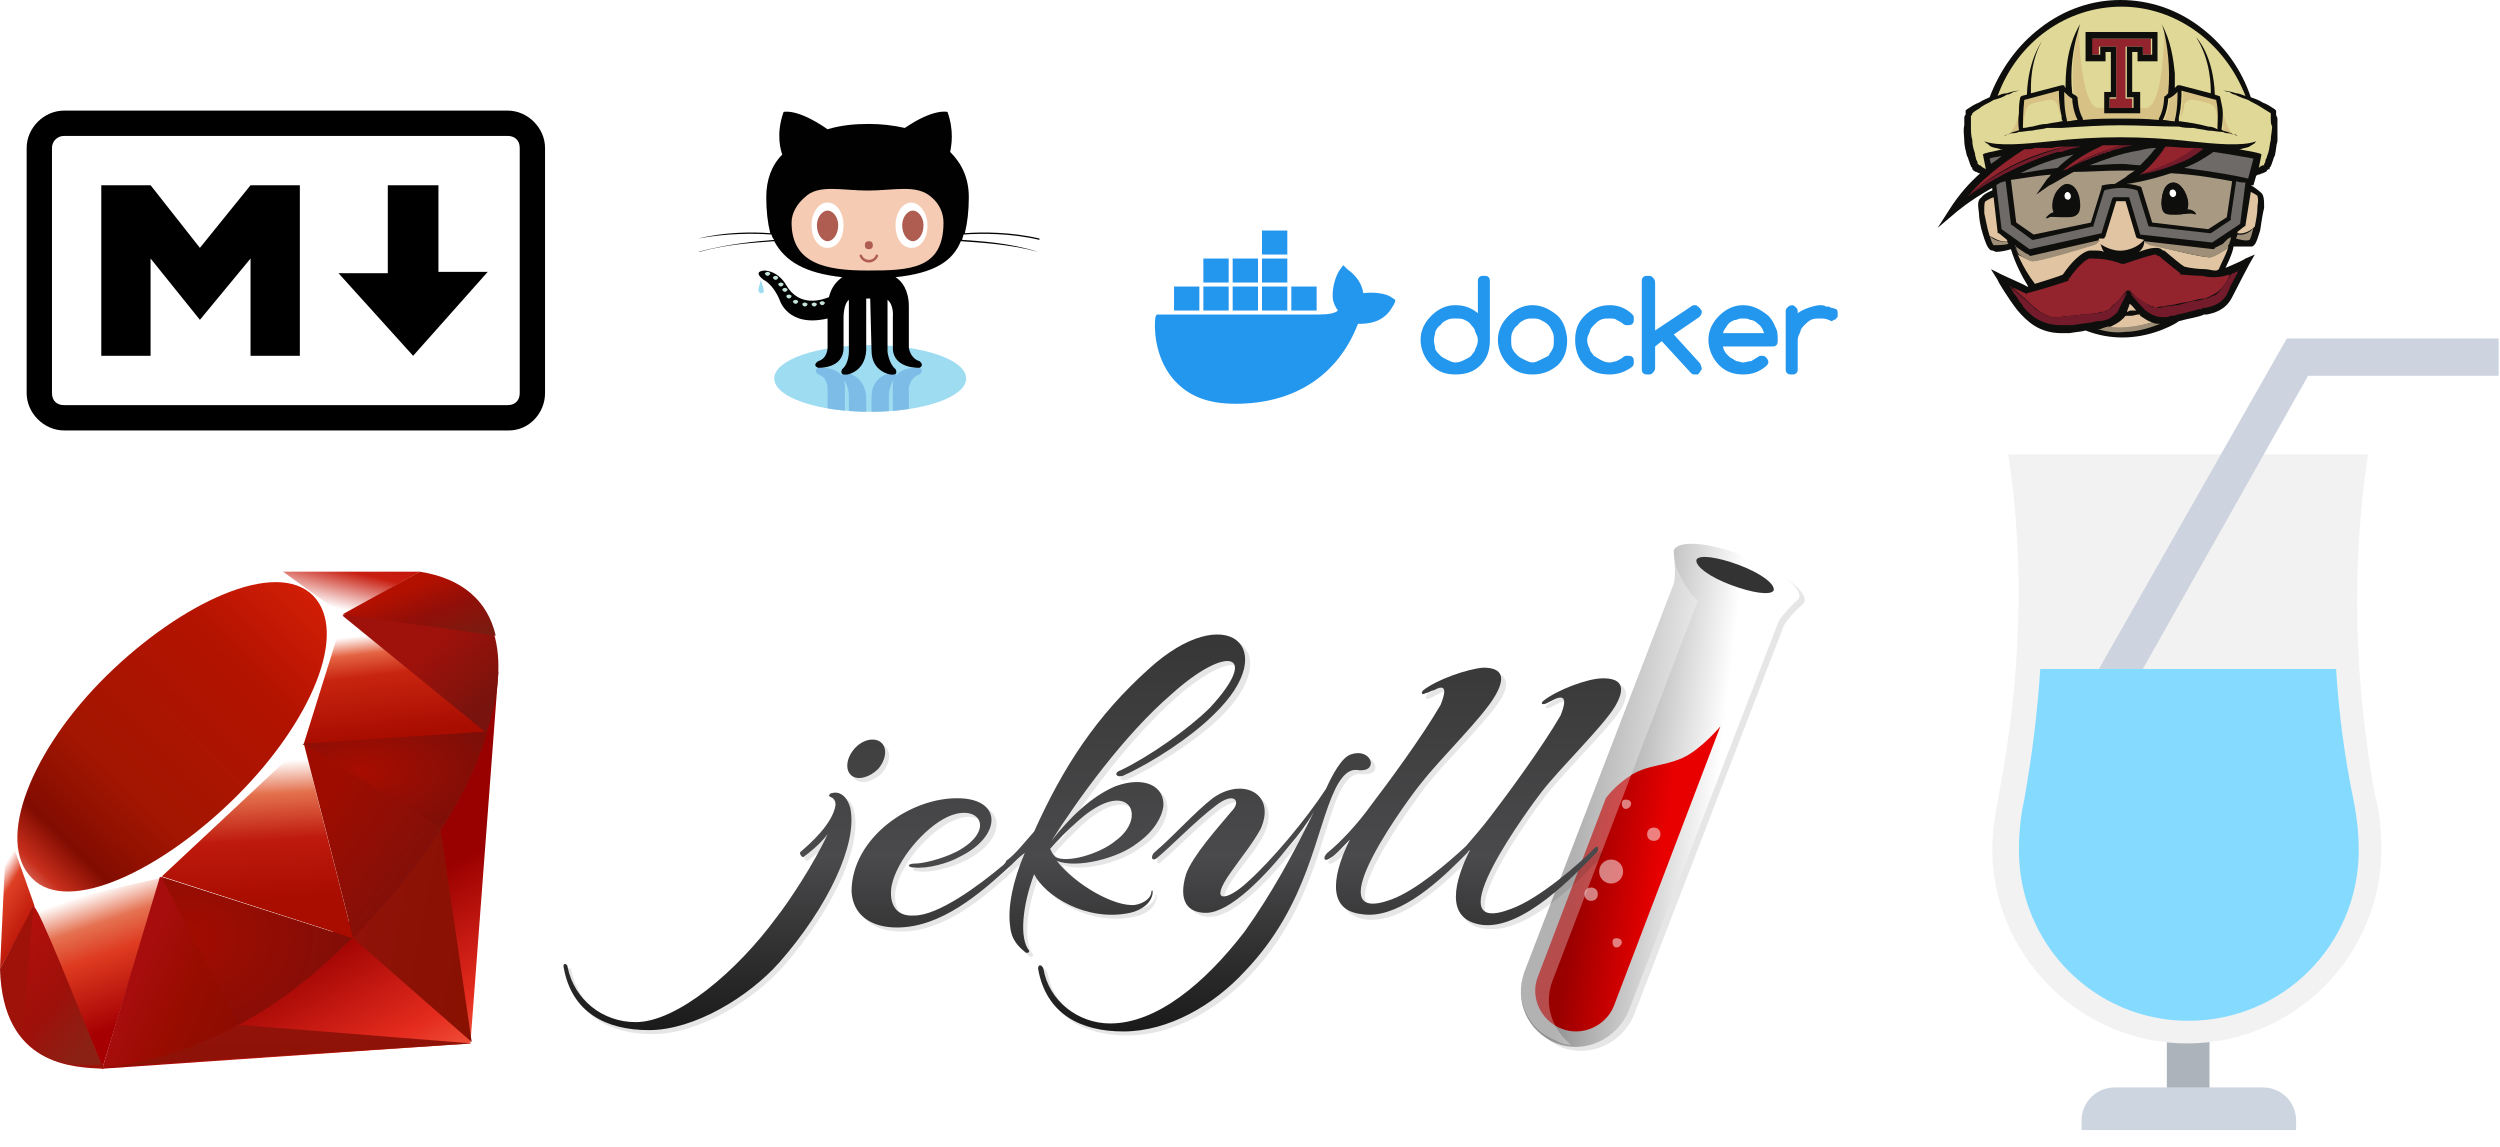 <svg xmlns="http://www.w3.org/2000/svg" xmlns:xlink="http://www.w3.org/1999/xlink" xmlns:v="http://vecta.io" width="1876" height="861" viewBox="0 0 1876 861">
    <style>
        <![CDATA[svg{stroke:#000;stroke-linecap:round;stroke-linejoin:round;fill:#fff;fill-rule:evenodd;font-family:Roboto;font-size:14px;text-anchor:middle}svg text{paint-order:stroke;white-space:pre}svg .Text\.cls{stroke:none}]]>
    </style>
    <defs>
        <linearGradient x1="23.962%" y1="46.043%" x2="68.784%" y2="55.602%" id="L234668550919191100FFFFFF.grad">
            <stop stop-color="#919191" offset="0%"/>
            <stop stop-color="#FFFFFF" offset="100%"/>
        </linearGradient>
        <linearGradient x1="26.427%" y1="42.381%" x2="67.132%" y2="51.906%" id="L264267510990000100E80000.grad">
            <stop stop-color="#990000" offset="0%"/>
            <stop stop-color="#E80000" offset="100%"/>
        </linearGradient>
        <linearGradient x1="50%" y1="99.822%" x2="50%" y2="-0.044%" id="L499949-001A1A1A404A4A4C100333333.grad">
            <stop stop-color="#1A1A1A" offset="0%"/>
            <stop stop-color="#4A4A4C" offset="40.26%"/>
            <stop stop-color="#333333" offset="100%"/>
        </linearGradient>
        <linearGradient x1="84.75%" y1="111.399%" x2="58.254%" y2="64.584%" id="L8411158640FB76550FB765541E42B1E99990000100990000.grad">
            <stop stop-color="#FB7655" offset="0%"/>
            <stop stop-color="#FB7655" offset="0%"/>
            <stop stop-color="#E42B1E" offset="41%"/>
            <stop stop-color="#990000" offset="99%"/>
            <stop stop-color="#990000" offset="100%"/>
        </linearGradient>
        <linearGradient x1="116.651%" y1="60.89%" x2="1.746%" y2="19.288%" id="L116601190871101087110199911209100911209.grad">
            <stop stop-color="#871101" offset="0%"/>
            <stop stop-color="#871101" offset="0%"/>
            <stop stop-color="#911209" offset="99%"/>
            <stop stop-color="#911209" offset="100%"/>
        </linearGradient>
        <linearGradient x1="75.774%" y1="219.327%" x2="38.978%" y2="7.829%" id="L752193870871101087110199911209100911209.grad">
            <stop stop-color="#871101" offset="0%"/>
            <stop stop-color="#871101" offset="0%"/>
            <stop stop-color="#911209" offset="99%"/>
            <stop stop-color="#911209" offset="100%"/>
        </linearGradient>
        <linearGradient x1="50.012%" y1="7.234%" x2="66.483%" y2="79.135%" id="L50766790FFFFFF0FFFFFF23E5725246DE3B2099A60003100A60003.grad">
            <stop stop-color="#FFFFFF" offset="0%"/>
            <stop stop-color="#FFFFFF" offset="0%"/>
            <stop stop-color="#E57252" offset="23%"/>
            <stop stop-color="#DE3B20" offset="46%"/>
            <stop stop-color="#A60003" offset="99%"/>
            <stop stop-color="#A60003" offset="100%"/>
        </linearGradient>
        <linearGradient x1="46.174%" y1="16.348%" x2="49.932%" y2="83.047%" id="L461649830FFFFFF0FFFFFF23E4714E56BE1A0D99A80D00100A80D00.grad">
            <stop stop-color="#FFFFFF" offset="0%"/>
            <stop stop-color="#FFFFFF" offset="0%"/>
            <stop stop-color="#E4714E" offset="23%"/>
            <stop stop-color="#BE1A0D" offset="56%"/>
            <stop stop-color="#A80D00" offset="99%"/>
            <stop stop-color="#A80D00" offset="100%"/>
        </linearGradient>
        <linearGradient x1="36.965%" y1="15.594%" x2="49.528%" y2="92.478%" id="L361549920FFFFFF0FFFFFF18E4634240C8241099A80D00100A80D00.grad">
            <stop stop-color="#FFFFFF" offset="0%"/>
            <stop stop-color="#FFFFFF" offset="0%"/>
            <stop stop-color="#E46342" offset="18%"/>
            <stop stop-color="#C82410" offset="40%"/>
            <stop stop-color="#A80D00" offset="99%"/>
            <stop stop-color="#A80D00" offset="100%"/>
        </linearGradient>
        <linearGradient x1="13.609%" y1="58.346%" x2="85.764%" y2="-46.717%" id="L135885-460FFFFFF0FFFFFF54C81F1199BF0905100BF0905.grad">
            <stop stop-color="#FFFFFF" offset="0%"/>
            <stop stop-color="#FFFFFF" offset="0%"/>
            <stop stop-color="#C81F11" offset="54%"/>
            <stop stop-color="#BF0905" offset="99%"/>
            <stop stop-color="#BF0905" offset="100%"/>
        </linearGradient>
        <linearGradient x1="27.624%" y1="21.135%" x2="50.745%" y2="79.056%" id="L272150790FFFFFF0FFFFFF31DE402499BF190B100BF190B.grad">
            <stop stop-color="#FFFFFF" offset="0%"/>
            <stop stop-color="#FFFFFF" offset="0%"/>
            <stop stop-color="#DE4024" offset="31%"/>
            <stop stop-color="#BF190B" offset="99%"/>
            <stop stop-color="#BF190B" offset="100%"/>
        </linearGradient>
        <linearGradient x1="-20.667%" y1="122.282%" x2="104.242%" y2="-6.342%" id="L-20122104-60BD00120BD00127FFFFFF17FFFFFF27C82F1C33820C0146A3160172B3130199E82609100E82609.grad">
            <stop stop-color="#BD0012" offset="0%"/>
            <stop stop-color="#BD0012" offset="0%"/>
            <stop stop-color="#FFFFFF" offset="7%"/>
            <stop stop-color="#FFFFFF" offset="17%"/>
            <stop stop-color="#C82F1C" offset="27%"/>
            <stop stop-color="#820C01" offset="33%"/>
            <stop stop-color="#A31601" offset="46%"/>
            <stop stop-color="#B31301" offset="72%"/>
            <stop stop-color="#E82609" offset="99%"/>
            <stop stop-color="#E82609" offset="100%"/>
        </linearGradient>
        <linearGradient x1="58.792%" y1="65.205%" x2="11.964%" y2="50.128%" id="L5865115008C0C0108C0C0154990C0099A80D0E100A80D0E.grad">
            <stop stop-color="#8C0C01" offset="0%"/>
            <stop stop-color="#8C0C01" offset="0%"/>
            <stop stop-color="#990C00" offset="54%"/>
            <stop stop-color="#A80D0E" offset="99%"/>
            <stop stop-color="#A80D0E" offset="100%"/>
        </linearGradient>
        <linearGradient x1="79.319%" y1="62.754%" x2="23.088%" y2="17.888%" id="L7962231707E110B07E110B999E0C001009E0C00.grad">
            <stop stop-color="#7E110B" offset="0%"/>
            <stop stop-color="#7E110B" offset="0%"/>
            <stop stop-color="#9E0C00" offset="99%"/>
            <stop stop-color="#9E0C00" offset="100%"/>
        </linearGradient>
        <linearGradient x1="92.88%" y1="74.122%" x2="59.841%" y2="39.704%" id="L92745939079130D079130D999E120B1009E120B.grad">
            <stop stop-color="#79130D" offset="0%"/>
            <stop stop-color="#79130D" offset="0%"/>
            <stop stop-color="#9E120B" offset="99%"/>
            <stop stop-color="#9E120B" offset="100%"/>
        </linearGradient>
        <radialGradient cx="32%" cy="40%" fx="32.001%" fy="40.21%" r="69.573%" id="R69324032400A80D000A80D00997E0E081007E0E08.grad">
            <stop stop-color="#A80D00" offset="0%"/>
            <stop stop-color="#A80D00" offset="0%"/>
            <stop stop-color="#7E0E08" offset="99%"/>
            <stop stop-color="#7E0E08" offset="100%"/>
        </radialGradient>
        <radialGradient cx="14%" cy="41%" fx="13.549%" fy="40.86%" r="88.386%" id="R88134013400A30C000A30C0099800E08100800E08.grad">
            <stop stop-color="#A30C00" offset="0%"/>
            <stop stop-color="#A30C00" offset="0%"/>
            <stop stop-color="#800E08" offset="99%"/>
            <stop stop-color="#800E08" offset="100%"/>
        </radialGradient>
        <linearGradient x1="56.57%" y1="101.717%" x2="3.105%" y2="11.993%" id="L5610131108B211408B2114439E100A99B3100C100B3100C.grad">
            <stop stop-color="#8B2114" offset="0%"/>
            <stop stop-color="#8B2114" offset="0%"/>
            <stop stop-color="#9E100A" offset="43%"/>
            <stop stop-color="#B3100C" offset="99%"/>
            <stop stop-color="#B3100C" offset="100%"/>
        </linearGradient>
        <linearGradient x1="30.87%" y1="35.599%" x2="92.471%" y2="100.694%" id="L3035921000B310000B3100044910F0899791C12100791C12.grad">
            <stop stop-color="#B31000" offset="0%"/>
            <stop stop-color="#B31000" offset="0%"/>
            <stop stop-color="#910F08" offset="44%"/>
            <stop stop-color="#791C12" offset="99%"/>
            <stop stop-color="#791C12" offset="100%"/>
        </linearGradient>
        <clipPath id="l4i400723rb.clip">
            <path d="M 10 53 C 11 61 15 65 19 68 L 60 68 C 65 64 70 58 70 46 L 70 15 C 70 15 71 7 78 5 C 78 5 82 2 78 0 C 78 0 58 -2 58 14 L 58 38 C 58 38 59 47 55 50 L 55 21 C 55 21 55 12 60 8 C 60 8 63 3 56 4 C 56 4 42 6 42 22 L 42 52 L 38 52 L 38 22 C 37 6 24 4 24 4 C 17 3 20 8 20 8 C 25 12 25 21 25 21 L 25 51 C 21 47 22 38 22 38 L 22 14 C 22 -2 2 0 2 0 C -2 2 2 5 2 5 C 9 7 9 15 9 15 L 9 36 L 10 53 Z" stroke="none" stroke-linejoin="miter" stroke-linecap="butt" fill="#000000" fill-rule="nonzero" stroke-width="1" transform="translate(31 17)"/>
        </clipPath>
    </defs>
    <rect x="0" y="0" width="100" height="100" fill="none" stroke="none" transform="translate(605 760)"/>
    <g transform="translate(423 408)">
        <g >
            <g transform="translate(722 3)">
                <path d="M 115 5 C 115 6 115 7 115 7 C 115 7 117 23 115 30 L 3 321 C -5 343 5 366 27 375 C 48 383 72 372 81 351 L 81 351 L 193 60 C 195 54 207 43 207 43 C 208 42 208 42 209 41 L 209 41 C 209 41 209 41 209 41 C 212 33 193 19 167 9 C 142 -1 118 -3 115 5 C 115 5 115 5 115 5 L 115 5 L 115 5 Z" stroke="none" stroke-linejoin="miter" stroke-linecap="butt" fill="#000000" opacity="0.1" fill-rule="nonzero"/>
            </g>
            <g transform="translate(718 0)">
                <path d="M 115 5 C 115 6 115 7 115 7 C 115 7 117 23 115 30 L 3 321 C -5 343 5 366 27 375 C 48 383 72 372 81 351 L 81 351 L 193 60 C 195 54 207 43 207 43 C 208 42 208 42 209 41 L 209 41 C 209 41 209 41 209 41 C 212 33 193 19 167 9 C 142 -1 118 -3 115 5 C 115 5 115 5 115 5 L 115 5 L 115 5 Z" stroke="none" stroke-linejoin="miter" stroke-linecap="butt" fill="url(#L234668550919191100FFFFFF.grad)" fill-rule="nonzero"/>
            </g>
            <g transform="translate(729 137)">
                <path d="M 139 0 L 59 210 C 53 225 35 233 20 227 C 4 221 -4 203 2 188 L 2 188 L 53 54 C 53 54 60 44 73 36 C 85 29 96 30 110 24 C 124 18 139 0 139 0 L 139 0 Z" stroke="none" stroke-linejoin="miter" stroke-linecap="butt" fill="url(#L264267510990000100E80000.grad)" fill-rule="nonzero"/>
            </g>
            <g transform="translate(850 10)">
                <path d="M 58 25 C 59 20 48 12 32 6 C 16 0 2 -2 0 2 C -1 7 10 15 26 21 C 42 27 56 29 58 25 L 58 25 Z" stroke="none" stroke-linejoin="miter" stroke-linecap="butt" fill="#333333" fill-rule="nonzero"/>
            </g>
            <g transform="translate(718 7)">
                <path d="M 114 0 C 114 0 117 15 114 22 L 3 313 C -5 334 5 358 27 366 C 30 368 34 369 38 369 C 24 358 17 339 24 321 L 24 321 L 133 36 C 133 36 118 22 114 0 L 114 0 Z" stroke="none" stroke-linejoin="miter" stroke-linecap="butt" opacity="0.3" fill-rule="nonzero"/>
            </g>
            <g transform="translate(794 192)">
                <path d="M 0 3 C 0 1 1 0 3 0 C 5 0 7 1 7 3 C 7 5 5 7 3 7 C 1 7 0 5 0 3 Z" stroke="none" stroke-linejoin="miter" stroke-linecap="butt" opacity="0.5" fill-rule="nonzero"/>
            </g>
            <g transform="translate(813 213)">
                <path d="M 0 5 C 0 2 2 0 5 0 C 8 0 10 2 10 5 C 10 8 8 10 5 10 C 2 10 0 8 0 5 Z" stroke="none" stroke-linejoin="miter" stroke-linecap="butt" opacity="0.5" fill-rule="nonzero"/>
            </g>
            <g transform="translate(777 237)">
                <path d="M 0 9 C 0 4 4 0 9 0 C 14 0 18 4 18 9 C 18 14 14 18 9 18 C 4 18 0 14 0 9 Z" stroke="none" stroke-linejoin="miter" stroke-linecap="butt" opacity="0.5" fill-rule="nonzero"/>
            </g>
            <g transform="translate(766 258)">
                <path d="M 0 5 C 0 2 2 0 5 0 C 8 0 10 2 10 5 C 10 8 8 10 5 10 C 2 10 0 8 0 5 Z" stroke="none" stroke-linejoin="miter" stroke-linecap="butt" opacity="0.5" fill-rule="nonzero"/>
            </g>
            <g transform="translate(787 296)">
                <path d="M 0 3 C 0 1 1 0 3 0 C 5 0 7 1 7 3 C 7 5 5 7 3 7 C 1 7 0 5 0 3 Z" stroke="none" stroke-linejoin="miter" stroke-linecap="butt" opacity="0.5" fill-rule="nonzero"/>
            </g>
            <g transform="translate(3 71)">
                <path d="M 216 106 C 221 110 230 107 236 101 C 242 94 243 85 238 81 C 234 77 225 79 219 86 C 212 93 211 102 216 106 L 216 106 Z M 202 119 C 200 119 198 121 200 122 C 203 123 204 125 204 128 C 202 142 185 157 178 163 C 176 164 179 168 180 167 C 184 164 192 158 198 150 C 188 172 168 202 160 212 C 130 253 85 291 54 291 C 29 291 8 274 3 250 C 3 247 -1 246 0 250 C 6 284 32 297 64 297 C 98 297 139 272 162 246 C 198 205 221 157 215 130 C 213 120 206 118 202 119 L 202 119 Z M 425 209 C 435 207 442 201 442 193 C 442 192 441 192 441 193 C 441 198 435 202 429 203 C 414 205 384 188 371 170 C 386 176 416 168 430 157 C 444 148 449 137 450 129 C 451 114 436 106 414 114 C 400 120 384 132 367 155 C 385 125 421 76 456 45 C 499 7 523 14 485 55 C 469 71 439 92 419 102 C 412 104 415 108 420 106 C 442 96 471 77 489 60 C 541 10 497 -27 440 26 C 400 61 375 99 353 148 C 345 157 340 165 333 170 C 332 171 331 172 331 173 C 312 189 282 211 263 211 C 250 212 244 202 246 189 C 250 169 271 145 289 137 C 312 126 325 147 295 163 C 283 169 270 172 264 172 C 257 172 258 175 264 175 C 273 176 288 172 298 167 C 329 152 331 124 297 123 C 260 122 216 153 216 193 C 217 211 231 220 250 220 C 283 220 312 195 336 173 C 339 170 342 167 346 164 C 337 185 333 205 335 219 C 336 230 342 235 347 239 C 348 239 350 239 349 237 C 342 228 344 204 353 180 C 361 196 392 216 425 209 L 425 209 Z M 386 140 C 424 106 439 137 415 155 C 402 165 377 172 369 167 L 368 166 C 367 165 366 163 365 162 C 371 154 379 147 386 140 L 386 140 Z M 597 102 C 613 103 606 85 591 90 C 584 92 577 105 572 116 C 557 139 531 170 514 186 C 498 200 483 203 501 178 C 508 168 518 157 523 146 C 535 119 509 107 487 123 C 474 133 458 152 444 163 C 441 166 442 171 445 168 C 456 159 474 140 490 128 C 504 118 509 125 501 133 C 491 145 472 166 467 180 C 461 200 469 209 482 209 C 500 209 527 181 545 158 C 551 151 558 142 564 133 C 548 164 531 195 511 223 C 482 262 445 292 411 292 C 386 292 364 275 360 251 C 359 248 356 247 356 251 C 362 285 388 298 420 298 C 455 298 488 278 512 253 C 559 203 565 147 579 116 C 586 102 592 101 597 102 L 597 102 Z M 790 54 C 797 42 796 33 780 33 C 768 33 746 42 735 50 C 733 52 734 53 737 52 C 739 51 741 50 743 49 C 755 43 750 56 748 61 C 734 85 709 119 697 136 C 690 144 683 152 677 159 C 664 171 640 192 621 199 C 561 221 638 119 644 111 C 658 93 690 62 700 46 C 707 35 706 25 690 25 C 678 26 656 34 645 42 C 643 45 644 46 647 45 C 649 44 651 43 653 42 C 665 35 660 49 658 53 C 644 78 619 112 607 128 C 596 143 583 157 573 165 C 569 168 571 171 575 168 C 579 166 584 161 590 154 C 579 176 571 207 599 211 C 624 214 653 189 672 170 C 674 168 676 166 679 164 C 679 163 680 163 680 162 C 669 184 660 215 689 218 C 721 222 760 180 775 165 C 778 162 777 157 772 162 C 763 171 733 198 711 207 C 651 229 727 127 734 118 C 748 100 780 69 790 54 L 790 54 Z" stroke="none" stroke-linejoin="miter" stroke-linecap="butt" fill="#000000" opacity="0.1" fill-rule="nonzero"/>
            </g>
            <g transform="translate(0 68)">
                <path d="M 216 106 C 221 110 230 107 236 101 C 242 94 243 85 238 81 C 233 77 224 79 218 86 C 212 93 211 102 216 106 L 216 106 Z M 202 119 C 200 119 198 121 200 122 C 203 123 204 125 204 128 C 202 142 185 157 178 163 C 176 164 179 168 180 167 C 184 164 192 158 198 150 C 188 172 168 202 160 212 C 130 253 85 291 54 291 C 29 291 8 274 3 250 C 3 247 -1 246 0 250 C 6 284 32 297 64 297 C 98 297 139 272 162 246 C 198 205 221 157 215 130 C 212 120 206 118 202 119 L 202 119 Z M 425 209 C 434 207 442 201 442 193 C 442 192 441 192 441 193 C 441 198 435 202 429 203 C 414 205 384 188 370 170 C 385 176 416 168 430 157 C 443 148 449 137 450 129 C 451 114 436 106 414 114 C 400 120 384 132 366 155 C 385 125 420 76 456 45 C 498 7 523 14 485 55 C 469 71 439 92 418 102 C 412 104 415 108 420 106 C 442 96 471 77 488 60 C 540 10 497 -27 439 26 C 400 61 375 99 353 148 C 345 157 339 165 332 170 C 332 171 331 172 330 173 C 311 189 281 211 263 211 C 249 212 244 202 246 189 C 250 169 271 145 288 137 C 312 126 325 147 295 163 C 283 169 269 172 264 172 C 257 172 258 175 263 175 C 273 176 288 172 297 167 C 328 152 330 124 297 123 C 260 122 216 153 216 193 C 217 211 231 220 250 220 C 283 220 312 195 336 173 C 339 170 342 167 346 164 C 337 185 333 205 335 219 C 336 230 342 235 347 239 C 348 239 350 239 349 237 C 342 228 344 204 353 180 C 361 196 392 216 425 209 L 425 209 Z M 386 140 C 424 106 439 137 414 155 C 402 165 377 172 369 167 L 368 166 C 367 165 366 163 365 161 C 371 154 378 147 386 140 L 386 140 Z M 597 102 C 612 103 606 85 591 90 C 584 92 577 105 572 116 C 557 139 531 170 513 186 C 498 200 483 203 501 178 C 508 168 517 157 523 146 C 535 119 509 107 487 123 C 474 133 457 152 444 163 C 440 166 441 171 445 168 C 456 159 474 140 490 128 C 503 118 509 125 501 133 C 491 145 472 166 467 180 C 461 200 468 209 482 209 C 500 209 527 181 545 158 C 551 151 558 142 563 133 C 548 164 531 195 511 223 C 481 262 445 292 410 292 C 386 292 364 275 360 251 C 359 248 356 247 356 251 C 362 285 388 298 420 298 C 454 298 488 278 511 253 C 559 203 564 147 579 116 C 586 102 592 101 597 102 L 597 102 Z M 789 54 C 796 42 796 33 780 33 C 768 33 745 42 735 50 C 733 52 734 53 737 52 C 739 51 741 50 743 49 C 755 43 750 56 748 61 C 734 85 709 119 696 136 C 690 144 683 152 677 159 C 664 171 640 192 621 199 C 561 221 637 119 644 111 C 658 93 690 62 699 46 C 706 34 706 25 690 25 C 678 26 655 34 645 42 C 643 44 644 46 647 44 C 649 44 651 42 653 42 C 665 35 660 48 658 53 C 644 77 619 111 606 128 C 596 142 583 156 573 164 C 569 168 571 171 575 168 C 579 166 584 160 590 154 C 579 176 570 207 599 210 C 624 214 653 189 672 170 C 674 168 676 166 678 164 C 679 163 679 162 680 162 C 669 184 660 214 689 218 C 720 222 759 180 775 164 C 777 162 777 156 772 162 C 763 171 733 198 711 206 C 651 229 727 127 734 118 C 748 100 780 69 789 54 L 789 54 Z" stroke="none" stroke-linejoin="miter" stroke-linecap="butt" fill="url(#L499949-001A1A1A404A4A4C100333333.grad)" fill-rule="nonzero"/>
            </g>
        </g>
    </g>
    <g transform="translate(1495 254)">
        <g >
            <g transform="translate(131 479)">
                <path d="M 0 0 L 32 0 L 32 100 L 0 100 Z" stroke="none" stroke-linejoin="miter" stroke-linecap="butt" fill="#acb3ba" fill-rule="nonzero"/>
            </g>
            <g transform="translate(67 562)">
                <path d="M 136 0 L 25 0 C 11 0 0 11 0 25 L 0 32 L 161 32 L 161 25 C 161 11 150 0 136 0 Z" stroke="none" stroke-linejoin="miter" stroke-linecap="butt" fill="#cdd6e0" fill-rule="nonzero"/>
            </g>
            <g transform="translate(0 87)">
                <path d="M 282 0 L 282 0 L 12 0 L 12 0 C 25 84 21 171 5 255 C 2 270 0 285 0 296 C 0 376 66 442 146 442 C 227 442 292 376 292 296 C 292 283 291 270 287 255 C 272 171 269 85 282 0 Z" stroke="none" stroke-linejoin="miter" stroke-linecap="butt" fill="#f2f2f2" fill-rule="nonzero"/>
            </g>
            <g transform="translate(20 248)">
                <path d="M 238 0 L 16 0 C 14 32 10 64 4 98 C 1 111 0 125 0 136 C 0 207 57 264 127 264 C 198 264 255 207 255 136 C 255 125 254 113 251 98 C 244 64 240 32 238 0 Z" stroke="none" stroke-linejoin="miter" stroke-linecap="butt" fill="#84dbff" fill-rule="nonzero"/>
            </g>
            <g transform="translate(80 0)">
                <path d="M 141 0 L 0 248 L 33 248 L 157 28 L 300 28 L 300 0 Z" stroke="none" stroke-linejoin="miter" stroke-linecap="butt" fill="#ced4df" fill-rule="nonzero"/>
            </g>
        </g>
    </g>
    <g transform="translate(0 428)">
        <g >
            <g transform="translate(76 76)">
                <path d="M 214 171 L 0 298 L 277 279 L 298 0 L 214 171 Z" stroke="none" stroke-linejoin="miter" stroke-linecap="butt" fill="url(#L8411158640FB76550FB765541E42B1E99990000100990000.grad)" fill-rule="nonzero"/>
            </g>
            <g transform="translate(265 190)">
                <path d="M 89 164 L 65 0 L 0 86 L 89 164 Z" stroke="none" stroke-linejoin="miter" stroke-linecap="butt" fill="url(#L116601190871101087110199911209100911209.grad)" fill-rule="nonzero"/>
            </g>
            <g transform="translate(77 341)">
                <path d="M 277 14 L 102 0 L 0 32 L 277 14 Z" stroke="none" stroke-linejoin="miter" stroke-linecap="butt" fill="url(#L752193870871101087110199911209100911209.grad)" fill-rule="nonzero"/>
            </g>
            <g transform="translate(25 230)">
                <path d="M 52 143 L 96 0 L 0 20 L 52 143 Z" stroke="none" stroke-linejoin="miter" stroke-linecap="butt" fill="url(#L50766790FFFFFF0FFFFFF23E5725246DE3B2099A60003100A60003.grad)" fill-rule="nonzero"/>
            </g>
            <g transform="translate(110 119)">
                <path d="M 155 157 L 115 0 L 0 107 L 155 157 Z" stroke="none" stroke-linejoin="miter" stroke-linecap="butt" fill="url(#L461649830FFFFFF0FFFFFF23E4714E56BE1A0D99A80D00100A80D00.grad)" fill-rule="nonzero"/>
            </g>
            <g transform="translate(227 33)">
                <path d="M 139 89 L 30 0 L 0 98 L 139 89 Z" stroke="none" stroke-linejoin="miter" stroke-linecap="butt" fill="url(#L361549920FFFFFF0FFFFFF18E4634240C8241099A80D00100A80D00.grad)" fill-rule="nonzero"/>
            </g>
            <g transform="translate(211 1)">
                <path d="M 104 0 L 40 36 L 0 0 L 104 0 Z" stroke="none" stroke-linejoin="miter" stroke-linecap="butt" fill="url(#L135885-460FFFFFF0FFFFFF54C81F1199BF0905100BF0905.grad)" fill-rule="nonzero"/>
            </g>
            <g transform="translate(0 192)">
                <path d="M 0 107 L 27 58 L 5 0 L 0 107 Z" stroke="none" stroke-linejoin="miter" stroke-linecap="butt" fill="url(#L272150790FFFFFF0FFFFFF31DE402499BF190B100BF190B.grad)" fill-rule="nonzero"/>
            </g>
            <g transform="translate(4 0)">
                <path d="M 0 190 L 22 252 L 116 231 L 224 130 L 254 34 L 207 0 L 125 30 C 99 54 50 102 48 102 C 46 103 15 162 0 190 Z" stroke="none" stroke-linejoin="miter" stroke-linecap="butt" fill-rule="nonzero"/>
            </g>
            <g transform="translate(13 9)">
                <path d="M 67 70 C 123 15 194 -18 222 10 C 249 38 220 105 165 160 C 109 216 38 250 11 222 C -17 194 11 125 67 70 Z" stroke="none" stroke-linejoin="miter" stroke-linecap="butt" fill="url(#L-20122104-60BD00120BD00127FFFFFF17FFFFFF27C82F1C33820C0146A3160172B3130199E82609100E82609.grad)" fill-rule="nonzero"/>
            </g>
            <g transform="translate(77 230)">
                <path d="M 0 143 L 43 0 L 187 46 C 135 95 77 136 0 143 Z" stroke="none" stroke-linejoin="miter" stroke-linecap="butt" fill="url(#L5865115008C0C0108C0C0154990C0099A80D0E100A80D0E.grad)" fill-rule="nonzero"/>
            </g>
            <g transform="translate(228 121)">
                <path d="M 0 9 L 37 155 C 80 110 119 61 138 0 L 0 9 Z" stroke="none" stroke-linejoin="miter" stroke-linecap="butt" fill="url(#L7962231707E110B07E110B999E0C001009E0C00.grad)" fill-rule="nonzero"/>
            </g>
            <g transform="translate(257 2)">
                <path d="M 108 120 C 123 76 127 12 57 0 L 0 32 L 108 120 Z" stroke="none" stroke-linejoin="miter" stroke-linecap="butt" fill="url(#L92745939079130D079130D999E120B1009E120B.grad)" fill-rule="nonzero"/>
            </g>
            <g transform="translate(0 252)">
                <path d="M 0 47 C 2 120 55 121 78 122 L 25 0 L 0 47 Z" stroke="none" stroke-linejoin="miter" stroke-linecap="butt" fill="#9e1209" fill-rule="nonzero"/>
            </g>
            <g transform="translate(228 121)">
                <path d="M 0 9 C 33 30 100 71 102 71 C 104 73 131 26 137 0 L 0 9 Z" stroke="none" stroke-linejoin="miter" stroke-linecap="butt" fill="url(#R69324032400A80D000A80D00997E0E081007E0E08.grad)" fill-rule="nonzero"/>
            </g>
            <g transform="translate(121 230)">
                <path d="M 0 0 L 58 111 C 92 93 119 70 143 46 L 0 0 Z" stroke="none" stroke-linejoin="miter" stroke-linecap="butt" fill="url(#R88134013400A30C000A30C0099800E08100800E08.grad)" fill-rule="nonzero"/>
            </g>
            <g transform="translate(17 252)">
                <path d="M 8 0 L 0 97 C 15 119 37 120 59 119 C 43 79 11 -2 8 0 Z" stroke="none" stroke-linejoin="miter" stroke-linecap="butt" fill="url(#L5610131108B211408B2114439E100A99B3100C100B3100C.grad)" fill-rule="nonzero"/>
            </g>
            <g transform="translate(257 1)">
                <path d="M 0 32 L 115 48 C 109 22 90 5 58 0 L 0 32 Z" stroke="none" stroke-linejoin="miter" stroke-linecap="butt" fill="url(#L3035921000B310000B3100044910F0899791C12100791C12.grad)" fill-rule="nonzero"/>
            </g>
        </g>
    </g>
    <path d="M 362 240 L 28 240 C 13 240 0 227 0 212 L 0 28 C 0 13 13 0 28 0 L 361 0 C 376 0 389 13 389 28 L 389 212 C 389 227 377 240 362 240 L 362 240 Z M 28 19 C 23 19 19 23 19 28 L 19 212 C 19 218 23 221 28 221 L 361 221 C 367 221 370 217 370 212 L 370 28 C 370 22 366 19 361 19 C 362 19 28 19 28 19 L 28 19 Z M 56 184 L 56 56 L 93 56 L 130 103 L 168 56 L 205 56 L 205 184 L 168 184 L 168 111 L 130 157 L 93 111 L 93 184 L 56 184 L 56 184 Z M 290 184 L 234 122 L 271 122 L 271 56 L 309 56 L 309 121 L 346 121 L 290 184 L 290 184 Z" stroke="none" stroke-linejoin="miter" stroke-linecap="butt" fill="#000000" fill-rule="nonzero" transform="translate(20 83)"/>
    <g transform="translate(524 84)">
        <g >
            <g transform="translate(57 175)">
                <path d="M 144 25 C 144 39 112 50 72 50 C 32 50 0 39 0 25 C 0 11 32 0 72 0 C 112 0 144 11 144 25 L 144 25 Z M 144 25" stroke="none" stroke-linejoin="miter" stroke-linecap="butt" fill="#9edcf2" fill-rule="nonzero" stroke-width="1"/>
            </g>
            <g transform="translate(88 192)">
                <path d="M 144 25 C 144 39 112 50 72 50 C 32 50 0 39 0 25 C 0 11 32 0 72 0 C 112 0 144 11 144 25 L 144 25 Z M 144 25" stroke="none" stroke-linejoin="miter" stroke-linecap="butt" fill="#7dbce7" fill-rule="nonzero" stroke-width="1" transform="translate(-31 -17)" clip-path="url(#l4i400723rb.clip)"/>
            </g>
            <g transform="translate(45 126)">
                <path d="M 2 0 L 0 7 C 0 7 0 10 2 10 C 5 10 4 8 4 7 L 2 0 L 2 0 Z M 2 0" stroke="none" stroke-linejoin="miter" stroke-linecap="butt" fill="#9edcf2" fill-rule="nonzero" stroke-width="1"/>
            </g>
            <g>
                <path d="M 256 96 L 256 95 C 235 90 213 90 200 91 C 202 83 203 74 203 64 C 203 50 198 39 189 30 C 190 25 192 14 187 0 C 187 0 177 -3 155 12 C 146 10 137 9 128 9 C 117 9 107 10 97 13 C 74 -3 64 0 64 0 C 58 17 62 29 63 32 C 55 40 51 51 51 64 C 51 74 52 83 54 91 C 41 90 20 90 0 95 L 0 95 C 21 91 42 91 55 92 C 55 93 56 95 57 96 C 44 97 22 99 0 105 L 1 105 C 22 99 44 98 57 97 C 65 112 80 121 108 124 C 104 127 100 131 98 139 C 93 141 76 147 66 130 C 66 130 61 120 50 119 C 50 119 40 119 49 126 C 49 126 56 129 61 141 C 61 141 67 162 97 155 L 97 177 C 97 177 97 185 90 187 C 90 187 85 190 90 192 C 90 192 109 193 109 177 L 109 154 C 109 154 109 144 113 141 L 113 180 C 113 180 113 189 108 193 C 108 193 105 198 112 197 C 112 197 125 195 126 179 L 126 140 L 129 140 L 130 179 C 130 195 144 197 144 197 C 151 198 148 193 148 193 C 143 189 142 180 142 180 L 142 141 C 147 145 146 154 146 154 L 146 177 C 146 193 166 192 166 192 C 170 190 166 187 166 187 C 159 185 158 177 158 177 L 158 146 C 158 134 153 127 148 124 C 177 121 191 112 197 97 C 210 98 233 99 255 105 L 255 105 C 233 98 211 97 198 96 C 198 95 199 93 199 92 C 213 91 235 91 256 96 L 256 96 Z M 256 96" stroke="none" stroke-linejoin="miter" stroke-linecap="butt" fill="#010101" fill-rule="nonzero" stroke-width="1"/>
            </g>
            <g transform="translate(70 58)">
                <path d="M 105 6 C 111 11 114 18 114 25 C 114 60 89 61 57 61 C 26 61 0 56 0 25 C 0 18 4 11 10 6 C 20 -4 38 1 57 1 C 77 1 94 -4 105 6 L 105 6 Z M 105 6" stroke="none" stroke-linejoin="miter" stroke-linecap="butt" fill="#f5ccb3" fill-rule="nonzero" stroke-width="1"/>
            </g>
            <g transform="translate(85 68)">
                <path d="M 24 17 C 24 27 19 34 12 34 C 5 34 0 27 0 17 C 0 8 5 0 12 0 C 19 0 24 8 24 17 L 24 17 Z M 24 17" stroke="none" stroke-linejoin="miter" stroke-linecap="butt" fill-rule="nonzero" stroke-width="1"/>
            </g>
            <g transform="translate(89 74)">
                <path d="M 16 11 C 16 18 12 23 8 23 C 4 23 0 18 0 11 C 0 5 4 0 8 0 C 12 0 16 5 16 11 L 16 11 Z M 16 11" stroke="none" stroke-linejoin="miter" stroke-linecap="butt" fill="#af5c51" fill-rule="nonzero" stroke-width="1"/>
            </g>
            <g transform="translate(148 68)">
                <path d="M 24 17 C 24 27 19 34 12 34 C 5 34 0 27 0 17 C 0 8 5 0 12 0 C 18 0 24 8 24 17 L 24 17 Z M 24 17" stroke="none" stroke-linejoin="miter" stroke-linecap="butt" fill-rule="nonzero" stroke-width="1"/>
            </g>
            <g transform="translate(153 74)">
                <path d="M 16 11 C 16 18 12 23 8 23 C 4 23 0 18 0 11 C 0 5 4 0 8 0 C 12 0 16 5 16 11 L 16 11 Z M 16 11" stroke="none" stroke-linejoin="miter" stroke-linecap="butt" fill="#af5c51" fill-rule="nonzero" stroke-width="1"/>
            </g>
            <g transform="translate(125 97)">
                <path d="M 6 3 C 6 5 5 6 3 6 C 1 6 0 5 0 3 C 0 1 1 0 3 0 C 5 0 6 1 6 3 L 6 3 Z M 6 3" stroke="none" stroke-linejoin="miter" stroke-linecap="butt" fill="#af5c51" fill-rule="nonzero" stroke-width="1"/>
            </g>
            <g transform="translate(121 107)">
                <path d="M 0 1 C 0 1 0 0 1 0 C 1 0 2 0 2 1 C 3 3 5 4 7 4 C 9 4 11 3 12 1 C 12 0 13 0 13 0 C 14 0 14 1 14 1 C 13 4 10 6 7 6 C 4 6 1 4 0 1 L 0 1 Z M 0 1" stroke="none" stroke-linejoin="miter" stroke-linecap="butt" fill="#af5c51" fill-rule="nonzero" stroke-width="1"/>
            </g>
            <g transform="translate(50 120)">
                <path d="M 4 1 C 4 2 3 3 2 3 C 1 3 0 2 0 1 C 0 1 1 0 2 0 C 3 0 4 1 4 1 L 4 1 Z M 4 1" stroke="none" stroke-linejoin="miter" stroke-linecap="butt" fill="#c4e5d9" fill-rule="nonzero" stroke-width="1"/>
            </g>
            <g transform="translate(56 123)">
                <path d="M 4 1 C 4 2 3 3 2 3 C 1 3 0 2 0 1 C 0 1 1 0 2 0 C 3 0 4 1 4 1 L 4 1 Z M 4 1" stroke="none" stroke-linejoin="miter" stroke-linecap="butt" fill="#c4e5d9" fill-rule="nonzero" stroke-width="1"/>
            </g>
            <g transform="translate(60 128)">
                <path d="M 4 1 C 4 2 3 3 2 3 C 1 3 0 2 0 1 C 0 1 1 0 2 0 C 3 0 4 1 4 1 L 4 1 Z M 4 1" stroke="none" stroke-linejoin="miter" stroke-linecap="butt" fill="#c4e5d9" fill-rule="nonzero" stroke-width="1"/>
            </g>
            <g transform="translate(63 132)">
                <path d="M 4 1 C 4 2 3 3 2 3 C 1 3 0 2 0 1 C 0 1 1 0 2 0 C 3 0 4 1 4 1 L 4 1 Z M 4 1" stroke="none" stroke-linejoin="miter" stroke-linecap="butt" fill="#c4e5d9" fill-rule="nonzero" stroke-width="1"/>
            </g>
            <g transform="translate(66 137)">
                <path d="M 4 1 C 4 2 3 3 2 3 C 1 3 0 2 0 1 C 0 1 1 0 2 0 C 3 0 4 1 4 1 L 4 1 Z M 4 1" stroke="none" stroke-linejoin="miter" stroke-linecap="butt" fill="#c4e5d9" fill-rule="nonzero" stroke-width="1"/>
            </g>
            <g transform="translate(71 141)">
                <path d="M 4 1 C 4 2 3 3 2 3 C 1 3 0 2 0 1 C 0 1 1 0 2 0 C 3 0 4 1 4 1 L 4 1 Z M 4 1" stroke="none" stroke-linejoin="miter" stroke-linecap="butt" fill="#c4e5d9" fill-rule="nonzero" stroke-width="1"/>
            </g>
            <g transform="translate(78 143)">
                <path d="M 4 1 C 4 2 3 3 2 3 C 1 3 0 2 0 1 C 0 1 1 0 2 0 C 3 0 4 1 4 1 L 4 1 Z M 4 1" stroke="none" stroke-linejoin="miter" stroke-linecap="butt" fill="#c4e5d9" fill-rule="nonzero" stroke-width="1"/>
            </g>
            <g transform="translate(85 143)">
                <path d="M 4 1 C 4 2 3 3 2 3 C 1 3 0 2 0 1 C 0 1 1 0 2 0 C 3 0 4 1 4 1 L 4 1 Z M 4 1" stroke="none" stroke-linejoin="miter" stroke-linecap="butt" fill="#c4e5d9" fill-rule="nonzero" stroke-width="1"/>
            </g>
            <g transform="translate(91 142)">
                <path d="M 4 1 C 4 2 3 3 2 3 C 1 3 0 2 0 1 C 0 1 1 0 2 0 C 3 0 4 1 4 1 L 4 1 Z M 4 1" stroke="none" stroke-linejoin="miter" stroke-linecap="butt" fill="#c4e5d9" fill-rule="nonzero" stroke-width="1"/>
            </g>
        </g>
    </g>
    <path d="M 141 26 L 144 29 C 151 34 155 40 156 47 C 163 46 173 47 177 50 L 177 50 L 180 52 L 180 53 C 179 56 178 57 178 57 C 171 70 158 70 152 70 C 137 109 104 130 60 130 C 39 130 24 124 13 111 C -1 94 -1 72 0 65 L 0 65 L 1 63 L 123 63 C 130 63 135 62 137 60 C 134 56 133 52 133 49 C 133 42 135 35 138 30 L 138 30 L 141 26 Z M 247 34 C 248 34 249 34 250 35 C 251 36 251 37 251 39 L 251 82 C 251 90 249 96 244 101 C 239 106 233 108 225 108 C 218 108 212 106 207 101 C 202 96 199 89 199 82 C 199 75 202 69 207 64 C 212 59 218 56 225 56 C 232 56 237 58 242 62 L 242 39 C 242 37 242 36 243 35 C 244 34 245 34 247 34 Z M 283 56 C 290 56 296 59 302 64 C 304 66 306 69 307 72 C 308 75 309 79 309 82 C 309 90 307 96 302 101 C 296 106 290 108 283 108 C 276 108 270 106 265 101 C 260 96 257 89 257 82 C 257 75 260 69 265 64 C 270 59 276 56 283 56 Z M 341 56 C 347 56 353 58 358 63 C 359 64 359 65 359 66 C 359 68 359 69 358 70 C 357 71 356 71 354 71 C 353 71 352 71 351 70 C 350 69 348 68 346 67 C 345 66 343 66 341 66 C 338 66 336 66 334 67 C 332 68 331 69 329 71 C 328 72 326 74 326 76 C 325 78 324 80 324 82 C 324 85 325 87 326 89 C 326 91 328 92 329 94 C 331 95 332 96 334 97 C 336 98 338 99 341 99 C 343 99 345 98 346 98 C 348 97 350 96 351 95 C 352 94 353 94 354 94 C 356 94 357 94 358 95 C 359 96 359 97 359 98 C 359 100 359 101 358 102 C 353 106 347 108 341 108 C 333 108 327 106 322 101 C 317 96 315 89 315 82 C 315 75 317 69 322 64 C 327 59 333 56 341 56 Z M 370 34 C 371 34 372 34 373 35 C 374 36 375 37 375 39 L 375 75 L 402 57 C 403 56 404 56 405 56 C 406 56 406 56 407 57 C 407 57 408 57 408 58 C 409 58 409 59 409 59 C 410 60 410 60 410 61 C 410 63 409 64 408 65 L 389 78 L 409 100 C 409 101 410 102 410 104 C 410 104 410 105 409 105 C 409 106 409 106 408 107 C 408 107 407 108 407 108 C 406 108 406 108 405 108 C 404 108 403 108 402 107 L 380 83 L 375 87 L 375 103 C 375 105 374 106 373 107 C 372 108 371 108 370 108 C 368 108 367 108 366 107 C 365 106 365 105 365 103 L 365 39 C 365 37 365 36 366 35 C 367 34 368 34 370 34 Z M 441 56 C 448 56 454 59 460 64 C 462 66 464 69 465 72 C 467 75 467 79 467 82 C 467 84 467 85 466 86 C 465 87 464 87 462 87 L 426 87 C 426 89 427 90 428 92 C 429 93 430 94 431 95 C 433 96 434 97 436 98 C 438 98 439 99 441 99 C 443 99 445 98 447 98 C 449 97 450 96 452 95 C 453 94 454 94 455 94 C 456 94 457 94 458 95 C 459 96 460 97 460 99 C 460 100 459 101 458 102 C 453 106 448 108 441 108 C 434 108 428 106 423 101 C 418 96 415 89 415 82 C 415 75 418 69 423 64 C 428 59 434 56 441 56 Z M 499 56 C 500 56 502 56 503 57 C 505 57 506 57 507 58 C 509 58 510 59 511 59 C 512 60 512 61 512 63 C 512 63 512 64 512 65 C 511 65 511 66 511 66 C 510 67 510 67 509 67 C 508 68 508 68 507 68 C 507 68 506 67 505 67 C 503 66 501 66 499 66 C 496 66 494 66 492 67 C 490 68 489 69 487 71 C 486 72 484 74 484 76 C 483 78 482 80 482 82 L 482 104 C 482 105 482 106 481 107 C 480 108 479 108 478 108 C 476 108 475 108 474 107 C 473 106 473 105 473 104 L 473 61 C 473 60 473 59 474 58 C 475 57 476 56 478 56 C 479 56 480 57 481 58 C 482 59 482 60 482 61 L 482 62 C 485 60 487 59 490 58 C 493 57 496 56 499 56 Z M 225 66 C 223 66 221 66 219 67 C 217 68 215 69 214 71 C 212 72 211 74 210 76 C 210 78 209 80 209 82 C 209 85 210 87 210 89 C 211 91 212 92 214 94 C 215 95 217 96 219 97 C 221 98 223 99 225 99 C 228 99 230 98 232 97 C 234 96 236 95 237 94 C 238 92 240 91 240 89 C 241 87 242 85 242 82 C 242 80 241 78 240 76 C 240 74 238 72 237 71 C 236 69 234 68 232 67 C 230 66 228 66 225 66 Z M 283 66 C 281 66 279 66 277 67 C 275 68 273 69 272 71 C 270 72 269 74 268 76 C 267 78 267 80 267 82 C 267 85 267 87 268 89 C 269 91 270 92 272 94 C 273 95 275 96 277 97 C 279 98 281 99 283 99 C 285 99 287 98 289 97 C 291 96 293 95 295 94 C 296 92 297 91 298 89 C 299 87 299 85 299 82 C 299 80 299 78 298 76 C 297 74 296 72 295 71 C 293 69 291 68 289 67 C 287 66 285 66 283 66 Z M 441 66 C 439 66 438 66 436 67 C 434 67 433 68 431 69 C 430 70 429 71 428 73 C 427 74 426 76 426 77 L 457 77 C 456 76 456 74 455 73 C 454 71 452 70 451 69 C 450 68 448 67 446 67 C 445 66 443 66 441 66 Z M 33 42 L 33 60 L 14 60 L 14 42 L 33 42 Z M 55 42 L 55 60 L 36 60 L 36 42 L 55 42 Z M 77 42 L 77 60 L 58 60 L 58 42 L 77 42 Z M 99 42 L 99 60 L 80 60 L 80 42 L 99 42 Z M 121 42 L 121 60 L 102 60 L 102 42 L 121 42 Z M 99 21 L 99 39 L 80 39 L 80 21 L 99 21 Z M 77 21 L 77 39 L 58 39 L 58 21 L 77 21 Z M 55 21 L 55 39 L 36 39 L 36 21 L 55 21 Z M 99 0 L 99 18 L 80 18 L 80 0 L 99 0 Z" stroke="none" stroke-linejoin="miter" stroke-linecap="butt" fill="#2396ed" fill-rule="nonzero" transform="translate(867 173)"/>
    <g transform="translate(1454 0)">
        <g >
            <g>
                <path d="M 255 89 C 255 88 254 87 254 86 C 254 85 254 84 254 83 L 253 82 C 250 80 247 78 244 77 C 241 75 238 74 235 73 C 228 52 215 34 198 21 C 180 7 159 0 137 0 C 116 0 95 7 77 21 C 60 34 47 52 39 73 C 37 74 34 75 31 77 C 28 78 25 80 22 82 L 21 83 C 21 84 21 85 21 86 C 20 87 20 88 20 89 C 20 91 20 93 20 94 C 19 98 20 102 20 106 C 20 109 21 113 22 117 C 23 118 23 120 24 122 C 24 123 25 124 25 125 C 25 125 25 125 26 126 C 26 127 26 127 26 127 L 27 128 C 28 129 29 129 29 129 L 31 130 C 31 130 31 130 32 130 C 24 137 16 146 9 157 L 0 171 L 13 160 C 13 160 23 151 41 141 L 41 143 C 40 143 34 146 33 148 C 30 150 30 153 31 160 C 31 163 32 170 34 176 C 37 186 39 188 41 188 C 42 188 43 189 44 189 C 47 189 52 188 55 187 C 58 197 63 207 68 215 C 68 215 68 215 67 215 C 64 213 52 208 48 206 L 40 202 L 45 210 C 45 211 53 224 60 233 C 67 241 76 250 93 250 C 95 250 97 250 99 250 C 104 249 108 249 111 248 C 129 255 148 255 167 248 C 172 246 177 244 181 241 C 188 239 196 238 200 236 C 200 236 201 236 202 236 C 207 235 216 233 221 223 C 226 213 234 198 234 198 L 238 191 L 231 194 C 230 195 221 199 216 201 C 220 193 222 187 222 185 C 225 185 229 185 232 185 C 233 185 235 185 236 185 C 238 184 239 183 242 173 C 243 166 244 160 245 156 C 245 150 245 146 242 144 C 241 143 237 140 235 139 C 236 139 237 139 237 139 L 239 132 C 239 132 240 131 241 131 C 242 131 243 130 244 130 L 246 129 C 246 129 247 129 247 128 L 248 127 C 249 127 249 127 249 127 C 249 125 250 125 250 125 C 250 124 251 123 251 122 C 252 120 252 118 253 117 C 254 113 254 109 255 106 C 255 102 255 98 255 94 C 255 93 255 91 255 89 L 255 89 Z" stroke="none" stroke-linejoin="miter" stroke-linecap="butt" fill="#0e0f0d" fill-rule="nonzero"/>
            </g>
            <g transform="translate(142 228)">
                <path d="M 7 5 C 6 5 4 5 3 5 C 2 5 1 6 0 6 L 0 6 C 1 3 2 1 2 0 C 4 1 5 3 7 5" stroke="none" stroke-linejoin="miter" stroke-linecap="butt" fill="#e1c5a2" fill-rule="nonzero"/>
            </g>
            <g transform="translate(55 128)">
                <path d="M 93 0 C 90 2 88 3 86 5 L 78 10 C 73 10 69 11 69 11 C 69 11 68 11 68 12 C 68 12 68 12 68 13 L 60 39 L 17 48 L 4 39 L 0 7 C 8 6 18 4 30 3 C 29 5 27 6 26 8 L 19 18 L 29 11 C 30 11 36 7 47 1 C 58 1 70 0 83 0 C 86 0 90 0 93 0 L 93 0 L 93 0 Z M 27 36 C 30 34 33 34 38 34 C 39 34 40 34 40 34 C 41 34 41 34 42 34 C 47 34 52 35 52 26 C 52 17 48 10 42 10 C 37 10 32 18 32 26 C 32 28 32 30 33 31 C 28 32 27 35 27 36 L 27 36 L 27 36 Z" stroke="none" stroke-linejoin="miter" stroke-linecap="butt" fill="#a89983" fill-rule="nonzero"/>
            </g>
            <g transform="translate(141 130)">
                <path d="M 80 6 L 76 33 L 62 42 L 20 37 L 12 11 C 12 11 12 10 11 10 C 11 10 6 8 0 8 L 1 8 C 2 8 16 6 34 0 C 53 1 69 4 80 6 L 80 6 L 80 6 Z M 53 31 C 53 30 51 27 46 27 C 47 26 47 24 47 22 C 46 14 41 7 36 7 C 30 7 27 14 27 23 C 28 31 32 31 38 31 C 45 31 49 29 53 31 L 53 31 L 53 31 Z" stroke="none" stroke-linejoin="miter" stroke-linecap="butt" fill="#a89983" fill-rule="nonzero"/>
            </g>
            <g transform="translate(174 142)">
                <path d="M 6 3 C 6 4 4 6 3 6 C 1 6 0 4 0 3 C 0 1 1 0 3 0 C 4 0 6 1 6 3" stroke="none" stroke-linejoin="miter" stroke-linecap="butt" fill-rule="nonzero"/>
            </g>
            <g transform="translate(95 144)">
                <path d="M 6 3 C 6 4 4 6 3 6 C 1 6 0 4 0 3 C 0 1 1 0 3 0 C 4 0 6 1 6 3" stroke="none" stroke-linejoin="miter" stroke-linecap="butt" fill-rule="nonzero"/>
            </g>
            <g transform="translate(225 144)">
                <path d="M 15 3 C 14 2 12 1 10 0 L 6 25 C 6 25 6 26 5 26 L 0 30 C 0 30 0 31 0 31 C 5 32 10 29 13 26 C 14 21 15 16 15 11 C 16 5 15 4 15 3" stroke="none" stroke-linejoin="miter" stroke-linecap="butt" fill="#e1c5a2" fill-rule="nonzero"/>
            </g>
            <g transform="translate(128 236)">
                <path d="M 33 6 C 30 5 27 3 24 1 C 24 0 24 0 23 0 C 21 0 19 1 17 1 C 16 1 15 1 14 1 L 13 1 L 13 1 C 9 6 4 8 0 10 C 12 12 26 8 33 6" stroke="none" stroke-linejoin="miter" stroke-linecap="butt" fill="#e1c5a2" fill-rule="nonzero"/>
            </g>
            <g transform="translate(35 148)">
                <path d="M 18 33 C 17 33 17 32 17 32 L 11 27 C 10 27 10 27 10 26 L 7 0 C 4 1 1 3 1 3 C 0 4 0 5 0 12 C 1 16 2 23 4 29 C 8 31 12 34 18 33" stroke="none" stroke-linejoin="miter" stroke-linecap="butt" fill="#e1c5a2" fill-rule="nonzero"/>
            </g>
            <g transform="translate(58 151)">
                <path d="M 93 28 C 92 28 92 28 91 27 L 83 0 C 82 0 81 0 80 0 C 79 0 77 0 76 0 L 68 26 C 68 27 67 27 67 28 L 63 28 C 63 30 62 32 58 33 C 52 34 17 45 13 45 C 10 44 6 42 2 40 C 1 37 0 34 0 34 L 0 34 L 0 34 C 0 35 5 49 15 62 C 25 59 34 56 36 55 C 42 46 50 38 56 37 C 57 37 58 37 59 37 C 62 37 65 37 67 38 C 65 36 65 33 64 32 C 64 32 72 38 81 37 C 91 36 96 30 96 30 L 97 29 L 93 28" stroke="none" stroke-linejoin="miter" stroke-linecap="butt" fill="#e1c5a2" fill-rule="nonzero"/>
            </g>
            <g transform="translate(151 181)">
                <path d="M 8 2 C 6 2 5 1 4 0 L 4 1 C 4 1 4 5 0 8 C 8 5 11 5 13 5 C 16 5 17 6 18 7 C 18 7 19 7 19 7 C 25 12 32 18 34 19 C 37 20 45 21 50 21 C 52 21 55 22 57 22 C 58 22 59 22 60 21 C 62 16 65 11 67 5 C 64 7 57 11 54 12 C 50 13 14 4 8 2" stroke="none" stroke-linejoin="miter" stroke-linecap="butt" fill="#e1c5a2" fill-rule="nonzero"/>
            </g>
            <g transform="translate(25 5)">
                <path d="M 225 85 C 225 84 225 83 225 82 C 225 81 225 81 225 80 C 222 78 220 77 217 75 C 214 73 211 72 208 70 C 205 69 202 68 198 66 C 197 66 195 65 194 64 C 192 64 190 63 189 63 C 192 63 196 64 199 65 C 201 65 203 66 206 67 C 190 26 153 0 113 0 C 72 0 35 26 20 67 C 22 66 24 65 27 65 C 30 64 33 63 37 63 C 35 63 33 64 32 64 C 30 65 29 66 27 66 C 24 68 21 69 17 70 C 14 72 11 73 8 75 C 6 77 3 78 1 80 C 1 81 1 81 0 82 C 0 83 0 84 0 85 C 0 86 0 88 0 90 C 0 93 0 97 1 100 C 1 104 2 107 3 110 C 3 112 4 114 4 115 C 5 116 5 117 5 118 C 5 118 6 118 6 119 L 6 119 C 6 119 7 119 7 119 L 8 120 C 9 121 10 121 11 122 C 11 122 11 121 11 121 L 9 111 C 9 110 15 109 24 107 C 23 107 22 107 22 107 C 20 106 17 106 15 105 C 14 104 13 104 13 103 C 12 103 11 102 10 101 C 20 105 41 103 60 101 C 77 99 95 98 112 98 C 129 98 147 99 164 101 C 183 103 204 105 214 101 C 213 102 213 103 212 103 C 211 104 210 104 209 105 C 207 106 205 106 202 107 C 202 107 202 107 201 107 C 212 109 218 110 218 111 L 216 121 C 216 121 217 120 217 120 L 219 119 C 219 119 219 119 220 119 L 220 119 C 220 118 220 118 220 118 C 221 117 221 116 221 115 C 222 114 222 112 223 110 C 224 107 224 104 225 100 C 225 97 226 93 226 90 C 225 88 225 86 225 85" stroke="none" stroke-linejoin="miter" stroke-linecap="butt" fill="#e0d896" fill-rule="nonzero"/>
            </g>
            <g transform="translate(170 69)">
                <path d="M 10 0 C 10 5 10 13 8 21 C 8 21 8 21 8 22 C 5 21 3 21 0 21 C 3 15 4 8 4 5 C 6 4 9 2 10 0" stroke="none" stroke-linejoin="miter" stroke-linecap="butt" fill="#d7c184" fill-rule="nonzero"/>
            </g>
            <g transform="translate(95 69)">
                <path d="M 6 5 C 7 8 7 15 10 21 C 8 21 5 21 2 22 C 2 21 2 21 2 21 C 0 13 0 5 0 0 C 2 2 4 4 6 5" stroke="none" stroke-linejoin="miter" stroke-linecap="butt" fill="#d7c184" fill-rule="nonzero"/>
            </g>
            <g transform="translate(214 85)">
                <path d="M 0 13 C 0 13 0 13 0 13 C 0 13 1 13 1 13 C 3 14 6 15 8 16 C 4 13 2 6 0 0 C 1 8 0 12 0 13" stroke="none" stroke-linejoin="miter" stroke-linecap="butt" fill="#d7c184" fill-rule="nonzero"/>
            </g>
            <g transform="translate(64 68)">
                <path d="M 27 0 L 1 7 C 0 18 0 25 0 28 L 0 28 C 0 28 1 17 3 13 C 4 10 9 9 14 8 C 18 7 24 5 26 11 C 27 15 28 18 29 20 C 27 12 27 4 27 0" stroke="none" stroke-linejoin="miter" stroke-linecap="butt" fill="#d7c184" fill-rule="nonzero"/>
            </g>
            <g transform="translate(182 68)">
                <path d="M 2 0 C 2 4 2 12 0 21 C 1 19 3 15 3 11 C 5 5 11 7 16 8 C 20 9 25 10 26 13 C 28 16 28 25 29 27 C 29 24 29 17 28 7 L 2 0" stroke="none" stroke-linejoin="miter" stroke-linecap="butt" fill="#d7c184" fill-rule="nonzero"/>
            </g>
            <g transform="translate(101 23)">
                <path d="M 1 47 C 2 47 2 48 3 49 C 4 49 4 50 4 50 C 4 50 4 59 8 66 C 8 66 8 66 8 67 C 18 66 27 66 37 66 C 46 66 56 66 65 67 C 65 66 65 66 65 66 C 69 59 69 50 69 50 C 69 50 70 49 70 49 C 71 48 72 47 73 47 L 73 46 C 75 27 71 9 69 1 C 69 7 68 58 55 58 L 38 58 L 36 58 L 20 58 C 6 58 5 0 5 0 L 4 2 C 2 11 -1 28 1 47" stroke="none" stroke-linejoin="miter" stroke-linecap="butt" fill="#d7c184" fill-rule="nonzero"/>
            </g>
            <g transform="translate(53 85)">
                <path d="M 8 13 C 8 13 8 13 8 13 C 8 12 8 8 8 0 C 7 6 4 13 0 16 C 2 15 5 14 8 13 C 8 13 8 13 8 13" stroke="none" stroke-linejoin="miter" stroke-linecap="butt" fill="#d7c184" fill-rule="nonzero"/>
            </g>
            <g transform="translate(224 171)">
                <path d="M 1 5 C 1 6 0 7 0 8 C 3 9 8 10 10 9 C 11 8 12 4 13 0 C 11 3 6 6 1 5" stroke="none" stroke-linejoin="miter" stroke-linecap="butt" fill="#9f8f78" fill-rule="nonzero"/>
            </g>
            <g transform="translate(120 242)">
                <path d="M 0 5 C 7 7 14 8 21 7 C 28 7 37 5 47 1 C 45 1 43 1 41 0 C 33 2 20 5 8 3 C 4 4 2 5 2 5 C 1 5 1 5 0 5" stroke="none" stroke-linejoin="miter" stroke-linecap="butt" fill="#9f8f78" fill-rule="nonzero"/>
            </g>
            <g transform="translate(39 177)">
                <path d="M 14 6 C 14 5 13 5 13 4 C 8 5 3 3 0 0 C 1 3 2 6 3 7 C 5 7 11 7 14 6" stroke="none" stroke-linejoin="miter" stroke-linecap="butt" fill="#9f8f78" fill-rule="nonzero"/>
            </g>
            <g transform="translate(58 180)">
                <path d="M 3 11 C 6 13 11 16 13 16 C 17 17 53 6 59 4 C 62 3 63 1 64 0 L 12 12 C 12 12 12 12 12 12 L 12 12 L 11 12 C 11 12 11 11 10 11 L 8 10 L 2 6 L 2 6 L 0 4 C 0 4 0 4 0 4 C 0 5 0 5 1 5 L 1 6 C 1 6 1 8 3 11" stroke="none" stroke-linejoin="miter" stroke-linecap="butt" fill="#9f8f78" fill-rule="nonzero"/>
            </g>
            <g transform="translate(155 178)">
                <path d="M 64 4 C 65 2 65 1 65 0 L 63 1 L 59 5 L 53 8 C 53 8 53 9 52 9 C 52 9 52 9 52 9 L 0 3 L 0 4 C 1 4 2 5 4 6 C 10 7 46 16 50 15 C 53 15 60 10 63 8 C 63 8 63 8 63 8 C 63 8 63 7 63 6 C 64 5 64 5 64 4" stroke="none" stroke-linejoin="miter" stroke-linecap="butt" fill="#9f8f78" fill-rule="nonzero"/>
            </g>
            <g transform="translate(114 111)">
                <path d="M 50 0 C 49 1 49 1 48 2 C 46 5 42 9 38 13 C 33 13 29 12 24 12 C 15 12 8 13 0 13 C 11 9 23 4 37 2 C 41 1 45 0 50 0" stroke="none" stroke-linejoin="miter" stroke-linecap="butt" fill="#6e6a67" fill-rule="nonzero"/>
            </g>
            <g transform="translate(62 116)">
                <path d="M 40 0 C 36 3 32 6 28 10 C 17 11 8 13 0 14 C 12 8 25 3 40 0" stroke="none" stroke-linejoin="miter" stroke-linecap="butt" fill="#6e6a67" fill-rule="nonzero"/>
            </g>
            <g transform="translate(44 136)">
                <path d="M 187 1 L 183 32 L 162 46 L 108 40 L 100 13 C 100 13 100 12 99 12 C 97 12 95 12 94 12 C 92 12 90 12 88 12 C 88 12 87 13 87 13 L 79 39 L 25 51 L 4 36 L 0 3 C 1 2 2 2 3 1 C 4 1 6 0 7 0 L 11 32 C 11 33 12 33 12 33 L 27 44 C 27 44 27 44 28 44 C 28 44 28 44 28 44 L 72 34 C 72 34 72 34 73 34 C 73 34 73 33 73 33 L 81 7 C 83 6 89 5 94 5 C 99 5 104 6 106 7 L 114 33 C 114 34 115 34 116 34 L 160 39 C 160 39 161 39 161 39 L 176 29 C 176 28 176 28 176 27 L 180 0 C 183 1 186 1 187 1" stroke="none" stroke-linejoin="miter" stroke-linecap="butt" fill="#6e6a67" fill-rule="nonzero"/>
            </g>
            <g transform="translate(185 114)">
                <path d="M 52 5 L 48 20 C 40 18 23 15 0 12 C 8 9 15 5 22 0 C 36 2 46 4 52 5" stroke="none" stroke-linejoin="miter" stroke-linecap="butt" fill="#6e6a67" fill-rule="nonzero"/>
            </g>
            <g transform="translate(39 117)">
                <path d="M 0 2 L 1 6 C 4 4 7 2 9 0 C 5 1 2 1 0 2" stroke="none" stroke-linejoin="miter" stroke-linecap="butt" fill="#6e6a67" fill-rule="nonzero"/>
            </g>
            <g transform="translate(152 110)">
                <path d="M 37 1 C 31 1 25 0 19 0 C 19 0 18 1 17 3 C 14 7 8 15 0 21 C 6 19 29 12 41 1 C 40 1 38 1 37 1" stroke="none" stroke-linejoin="miter" stroke-linecap="butt" fill="#93232c" fill-rule="nonzero"/>
            </g>
            <g transform="translate(94 109)">
                <path d="M 52 0 C 52 0 52 0 52 0 C 49 0 46 0 43 0 L 43 0 C 38 0 34 0 30 0 L 22 4 C 22 4 22 4 22 4 C 20 5 10 10 0 19 C 1 19 2 18 3 18 C 8 14 23 6 45 0 C 47 0 49 0 52 0" stroke="none" stroke-linejoin="miter" stroke-linecap="butt" fill="#93232c" fill-rule="nonzero"/>
            </g>
            <g transform="translate(23 110)">
                <path d="M 74 0 C 70 0 66 0 63 1 C 58 1 54 1 50 1 C 48 2 46 2 43 2 C 43 2 42 2 42 2 C 36 6 15 19 0 37 C 0 36 1 36 1 36 C 28 12 58 3 74 0" stroke="none" stroke-linejoin="miter" stroke-linecap="butt" fill="#93232c" fill-rule="nonzero"/>
            </g>
            <g transform="translate(54 191)">
                <path d="M 165 14 C 165 15 165 15 165 15 C 162 16 158 17 154 17 C 151 17 148 17 145 16 C 139 16 129 15 129 15 L 128 15 L 128 14 C 128 14 119 7 112 1 C 111 1 111 1 111 1 C 110 0 110 0 110 0 C 107 0 101 2 86 7 L 85 7 L 84 7 C 84 7 75 3 63 3 C 62 3 61 3 60 3 C 59 3 53 6 44 19 L 44 20 L 43 20 C 43 20 29 25 13 29 L 13 30 L 12 29 C 11 29 6 26 0 24 C 0 24 1 24 1 24 C 7 29 17 38 19 40 C 19 40 19 40 19 40 C 19 40 19 40 18 39 C 18 39 18 39 18 39 L 18 39 L 18 39 C 21 42 24 44 27 45 C 28 46 30 46 31 47 C 32 47 33 47 34 47 C 34 47 35 47 36 47 C 39 47 43 46 46 46 C 49 46 53 45 56 45 C 59 45 63 44 66 44 C 68 43 69 43 71 43 C 72 43 72 42 73 42 C 74 42 74 41 75 41 C 76 40 77 38 79 37 C 80 36 81 35 82 34 C 84 32 86 29 88 27 C 88 27 88 27 88 27 C 88 27 88 27 88 27 L 88 27 C 89 27 89 27 90 27 C 92 29 94 31 96 33 C 99 35 102 37 105 38 C 106 39 107 39 108 39 C 108 39 108 40 108 40 C 108 40 108 40 108 40 C 108 40 109 40 109 40 C 109 40 110 40 110 40 C 112 39 113 39 115 39 C 119 38 122 38 126 37 C 129 36 133 36 136 35 C 140 34 143 33 147 33 C 148 32 150 32 151 31 C 153 30 155 29 156 28 C 159 26 161 23 163 20 C 163 20 163 20 163 20 C 164 18 165 16 165 14" stroke="none" stroke-linejoin="miter" stroke-linecap="butt" fill="#93232c" fill-rule="nonzero"/>
            </g>
            <g transform="translate(115 29)">
                <path d="M 39 12 L 45 12 L 45 0 L 0 0 L 0 12 L 6 12 L 6 6 L 19 6 L 19 45 L 14 45 L 14 52 L 31 52 L 31 45 L 26 45 L 26 6 L 39 6 L 39 12" stroke="none" stroke-linejoin="miter" stroke-linecap="butt" fill="#93232c" fill-rule="nonzero"/>
            </g>
            <g transform="translate(151 111)">
                <path d="M 50 1 C 50 1 49 1 49 1 C 47 0 44 0 42 0 C 42 0 42 0 42 0 C 30 10 6 18 0 20 C 0 20 0 20 0 20 C 8 19 19 16 31 11 C 37 9 43 5 48 1 C 49 1 49 1 50 1" stroke="none" stroke-linejoin="miter" stroke-linecap="butt" fill="#731b2a" fill-rule="nonzero"/>
            </g>
            <g transform="translate(97 109)">
                <path d="M 42 0 C 20 6 5 14 0 18 C 4 16 9 13 15 11 C 15 11 15 11 15 11 C 16 11 17 10 17 10 C 17 10 18 10 18 10 C 18 10 19 9 19 9 C 20 9 20 9 20 9 C 21 9 21 8 22 8 C 22 8 22 8 23 8 C 23 8 24 8 24 7 C 24 7 25 7 25 7 C 26 7 26 7 27 6 C 27 6 27 6 28 6 C 28 6 29 6 29 6 C 30 5 30 5 31 5 C 31 5 31 5 32 5 C 33 4 34 4 34 4 C 36 3 39 3 41 2 C 43 1 46 1 49 0 C 47 0 44 0 42 0" stroke="none" stroke-linejoin="miter" stroke-linecap="butt" fill="#731b2a" fill-rule="nonzero"/>
            </g>
            <g transform="translate(23 110)">
                <path d="M 74 0 C 58 4 28 13 1 36 C 1 36 0 37 0 37 C 14 27 38 13 67 4 C 68 4 69 4 70 4 C 75 2 80 1 85 0 C 81 0 77 0 74 0" stroke="none" stroke-linejoin="miter" stroke-linecap="butt" fill="#731b2a" fill-rule="nonzero"/>
            </g>
            <g transform="translate(144 203)">
                <path d="M 81 0 C 81 0 81 0 81 1 C 81 1 80 1 80 1 C 80 1 80 1 80 1 C 80 1 79 1 79 1 C 79 1 79 1 79 1 C 79 1 79 2 79 2 C 78 2 78 2 78 2 C 78 2 78 2 78 2 C 78 2 77 2 77 2 C 77 2 77 2 77 2 C 77 3 76 3 76 3 C 75 4 74 6 73 8 C 73 8 73 8 73 8 C 73 8 73 8 73 8 C 73 8 73 8 73 8 C 71 11 69 14 66 17 C 65 18 64 19 62 19 C 61 20 59 21 57 21 C 54 22 50 23 47 23 C 43 24 40 25 36 26 C 33 26 29 27 26 27 C 24 28 22 28 21 28 C 20 28 20 28 19 28 C 19 28 19 28 19 28 C 19 28 19 28 19 28 C 18 28 18 28 18 28 C 18 28 17 27 16 27 C 13 25 10 23 7 21 C 5 19 2 18 0 16 L 0 16 L 0 16 C 0 16 0 16 0 17 C 0 17 0 17 0 17 C 0 17 0 16 0 16 L 2 19 C 2 19 2 19 2 19 C 3 20 7 25 12 30 C 16 33 20 35 25 35 C 27 35 29 35 31 34 C 32 34 34 34 36 33 C 42 32 48 30 52 29 C 53 29 53 29 53 29 C 54 29 54 29 55 28 C 55 28 56 28 57 28 C 62 27 69 25 73 18 C 74 16 75 14 76 11 C 78 8 79 5 81 2 C 81 2 81 1 81 1 C 81 1 81 1 81 1 C 82 0 82 0 82 0 C 82 0 81 0 81 0" stroke="none" stroke-linejoin="miter" stroke-linecap="butt" fill="#731b2a" fill-rule="nonzero"/>
            </g>
            <g transform="translate(54 215)">
                <path d="M 88 4 L 88 4 C 86 6 84 8 82 10 C 81 11 80 12 79 13 C 77 15 76 16 75 17 C 74 17 74 18 73 18 C 72 19 72 19 71 19 C 69 19 68 20 66 20 C 63 20 59 21 56 21 C 53 21 49 22 46 22 C 43 22 39 23 36 23 C 35 23 34 23 34 23 C 33 23 32 23 31 23 C 30 22 28 22 27 21 C 24 20 21 18 18 16 C 18 16 18 16 18 16 C 19 16 19 16 19 17 C 19 17 19 17 19 16 C 19 16 19 16 19 16 C 17 15 7 5 1 1 C 1 0 0 0 0 0 C 1 1 2 3 3 5 C 5 7 6 9 8 12 C 9 13 10 14 10 15 C 16 22 24 29 39 29 C 40 29 42 29 44 29 C 45 29 45 29 46 29 C 46 29 46 29 47 29 C 60 27 63 27 65 26 C 65 26 66 26 66 26 C 66 26 67 26 67 26 C 67 26 71 26 75 24 C 78 22 81 20 82 17 C 86 9 87 7 87 7 L 88 4" stroke="none" stroke-linejoin="miter" stroke-linecap="butt" fill="#731b2a" fill-rule="nonzero"/>
            </g>
            <g transform="translate(168 137)">
                <path d="M 8 11 C 10 11 11 10 11 8 C 11 7 10 5 8 5 C 7 5 5 7 5 8 C 5 10 7 11 8 11 L 8 11 L 8 11 Z M 25 24 C 22 22 18 24 10 24 C 5 24 0 25 0 16 C 0 7 3 0 9 0 C 14 0 19 7 20 15 C 20 18 20 19 19 21 C 24 20 25 23 25 24 L 25 24 L 25 24 Z" stroke="none" stroke-linejoin="miter" stroke-linecap="butt" fill="#0e0f0d" fill-rule="nonzero"/>
            </g>
            <g transform="translate(81 139)">
                <path d="M 17 11 C 18 11 19 10 19 8 C 19 7 18 5 16 5 C 15 5 14 7 14 8 C 14 10 15 11 17 11 L 17 11 L 17 11 Z M 25 16 C 25 24 21 24 15 24 C 15 24 14 24 14 24 C 13 24 12 24 12 24 C 6 24 3 23 0 25 C 0 25 1 22 6 21 C 6 20 5 18 5 16 C 5 7 10 0 16 0 C 21 0 25 7 25 16 L 25 16 L 25 16 Z" stroke="none" stroke-linejoin="miter" stroke-linecap="butt" fill="#0e0f0d" fill-rule="nonzero"/>
            </g>
            <g transform="translate(50 18)">
                <path d="M 160 77 C 160 78 160 78 160 79 C 158 78 156 77 153 77 C 146 75 139 74 132 73 C 131 73 131 73 131 73 C 131 73 131 73 131 73 C 131 72 131 71 131 70 C 133 62 133 54 133 50 L 159 57 C 161 66 160 74 160 77 L 160 77 L 160 77 Z M 128 72 C 128 72 128 73 128 73 C 125 73 122 72 119 72 C 122 66 123 59 123 56 C 126 55 128 53 130 51 C 130 56 130 64 128 72 L 128 72 L 128 72 Z M 47 73 C 47 73 47 72 47 72 C 45 64 45 56 45 51 C 47 53 49 55 51 56 C 51 59 52 66 55 72 C 52 72 50 73 47 73 L 47 73 L 47 73 Z M 43 73 C 39 74 36 74 32 75 C 28 75 25 76 21 77 C 19 77 17 78 14 78 C 14 78 14 78 14 78 C 14 75 14 67 15 57 L 41 50 C 41 54 41 61 43 69 C 43 71 43 72 44 73 C 44 73 44 73 44 73 C 43 73 43 73 43 73 L 43 73 L 43 73 Z M 174 84 C 174 84 174 84 174 83 C 173 83 173 83 172 83 C 172 83 172 83 172 83 C 172 83 172 83 172 83 C 169 81 167 81 164 80 C 164 80 164 80 163 79 C 163 79 163 79 163 79 C 163 79 164 74 164 67 C 164 63 163 60 162 55 C 162 55 162 54 161 54 L 158 53 C 157 24 145 11 144 10 C 155 27 155 47 155 52 L 132 46 C 132 46 132 46 132 46 C 132 46 131 46 131 46 C 131 46 131 46 131 46 C 131 46 131 46 131 46 C 131 46 131 46 131 46 C 131 46 131 46 130 46 C 130 46 130 46 130 46 C 130 46 130 46 130 46 C 130 46 130 46 130 46 C 130 46 130 46 130 46 C 130 46 130 46 130 46 C 130 46 129 47 128 48 C 128 45 128 42 128 38 C 128 38 128 37 128 37 C 127 27 125 12 118 0 C 118 0 119 2 120 6 C 122 15 125 32 123 52 C 123 52 123 52 123 52 C 123 52 123 52 123 52 C 122 53 122 53 121 54 C 120 54 120 55 120 55 C 120 55 120 64 116 71 C 116 72 116 72 116 72 C 106 71 97 71 87 71 C 78 71 68 71 59 72 C 59 72 59 72 59 71 C 55 64 55 55 55 55 C 55 55 54 54 54 54 C 53 53 52 53 51 52 C 49 34 52 17 55 7 C 56 3 57 0 57 0 C 46 18 46 40 46 48 C 45 47 45 46 45 46 C 44 46 44 46 44 46 C 44 46 44 46 44 46 C 44 46 44 46 44 46 C 44 46 44 46 44 46 C 44 46 44 46 44 46 C 44 46 44 46 44 46 C 44 46 44 46 44 46 C 44 46 43 46 43 46 C 43 46 43 46 43 46 C 43 46 43 46 43 46 C 43 46 43 46 43 46 L 20 52 C 20 47 19 27 30 10 C 30 11 18 24 17 53 L 13 54 C 13 54 12 55 12 55 C 11 60 11 63 11 67 C 10 74 11 79 11 79 C 11 79 11 79 11 79 C 11 80 11 80 10 80 C 8 81 5 81 3 83 C 3 83 2 83 2 83 C 2 83 2 83 2 83 C 2 83 1 83 1 84 C 1 84 1 84 0 84 C 0 84 0 84 0 84 C 2 83 3 83 5 82 C 7 82 9 82 11 81 C 14 81 18 80 21 80 C 25 79 29 79 32 78 C 36 78 40 78 43 78 C 58 77 73 76 87 76 C 102 76 117 77 131 77 C 135 78 138 78 142 78 C 146 79 149 79 153 80 C 157 80 160 81 164 81 C 166 82 167 82 169 82 C 171 83 173 83 175 84 C 174 84 174 84 174 84 L 174 84 L 174 84 Z" stroke="none" stroke-linejoin="miter" stroke-linecap="butt" fill="#0e0f0d" fill-rule="nonzero"/>
            </g>
            <g transform="translate(111 24)">
                <path d="M 31 11 L 31 49 L 36 49 L 36 57 L 18 57 L 18 49 L 23 49 L 23 11 L 11 11 L 11 17 L 5 17 L 5 5 L 50 5 L 50 17 L 43 17 L 43 11 L 31 11 L 31 11 L 31 11 Z M 54 22 L 54 0 L 0 0 L 0 22 L 15 22 L 15 15 L 19 15 L 19 45 L 14 45 L 14 61 L 41 61 L 41 45 L 35 45 L 35 15 L 39 15 L 39 22 L 54 22 L 54 22 Z" stroke="none" stroke-linejoin="miter" stroke-linecap="butt" fill="#0e0f0d" fill-rule="nonzero"/>
            </g>
        </g>
    </g>
</svg>
